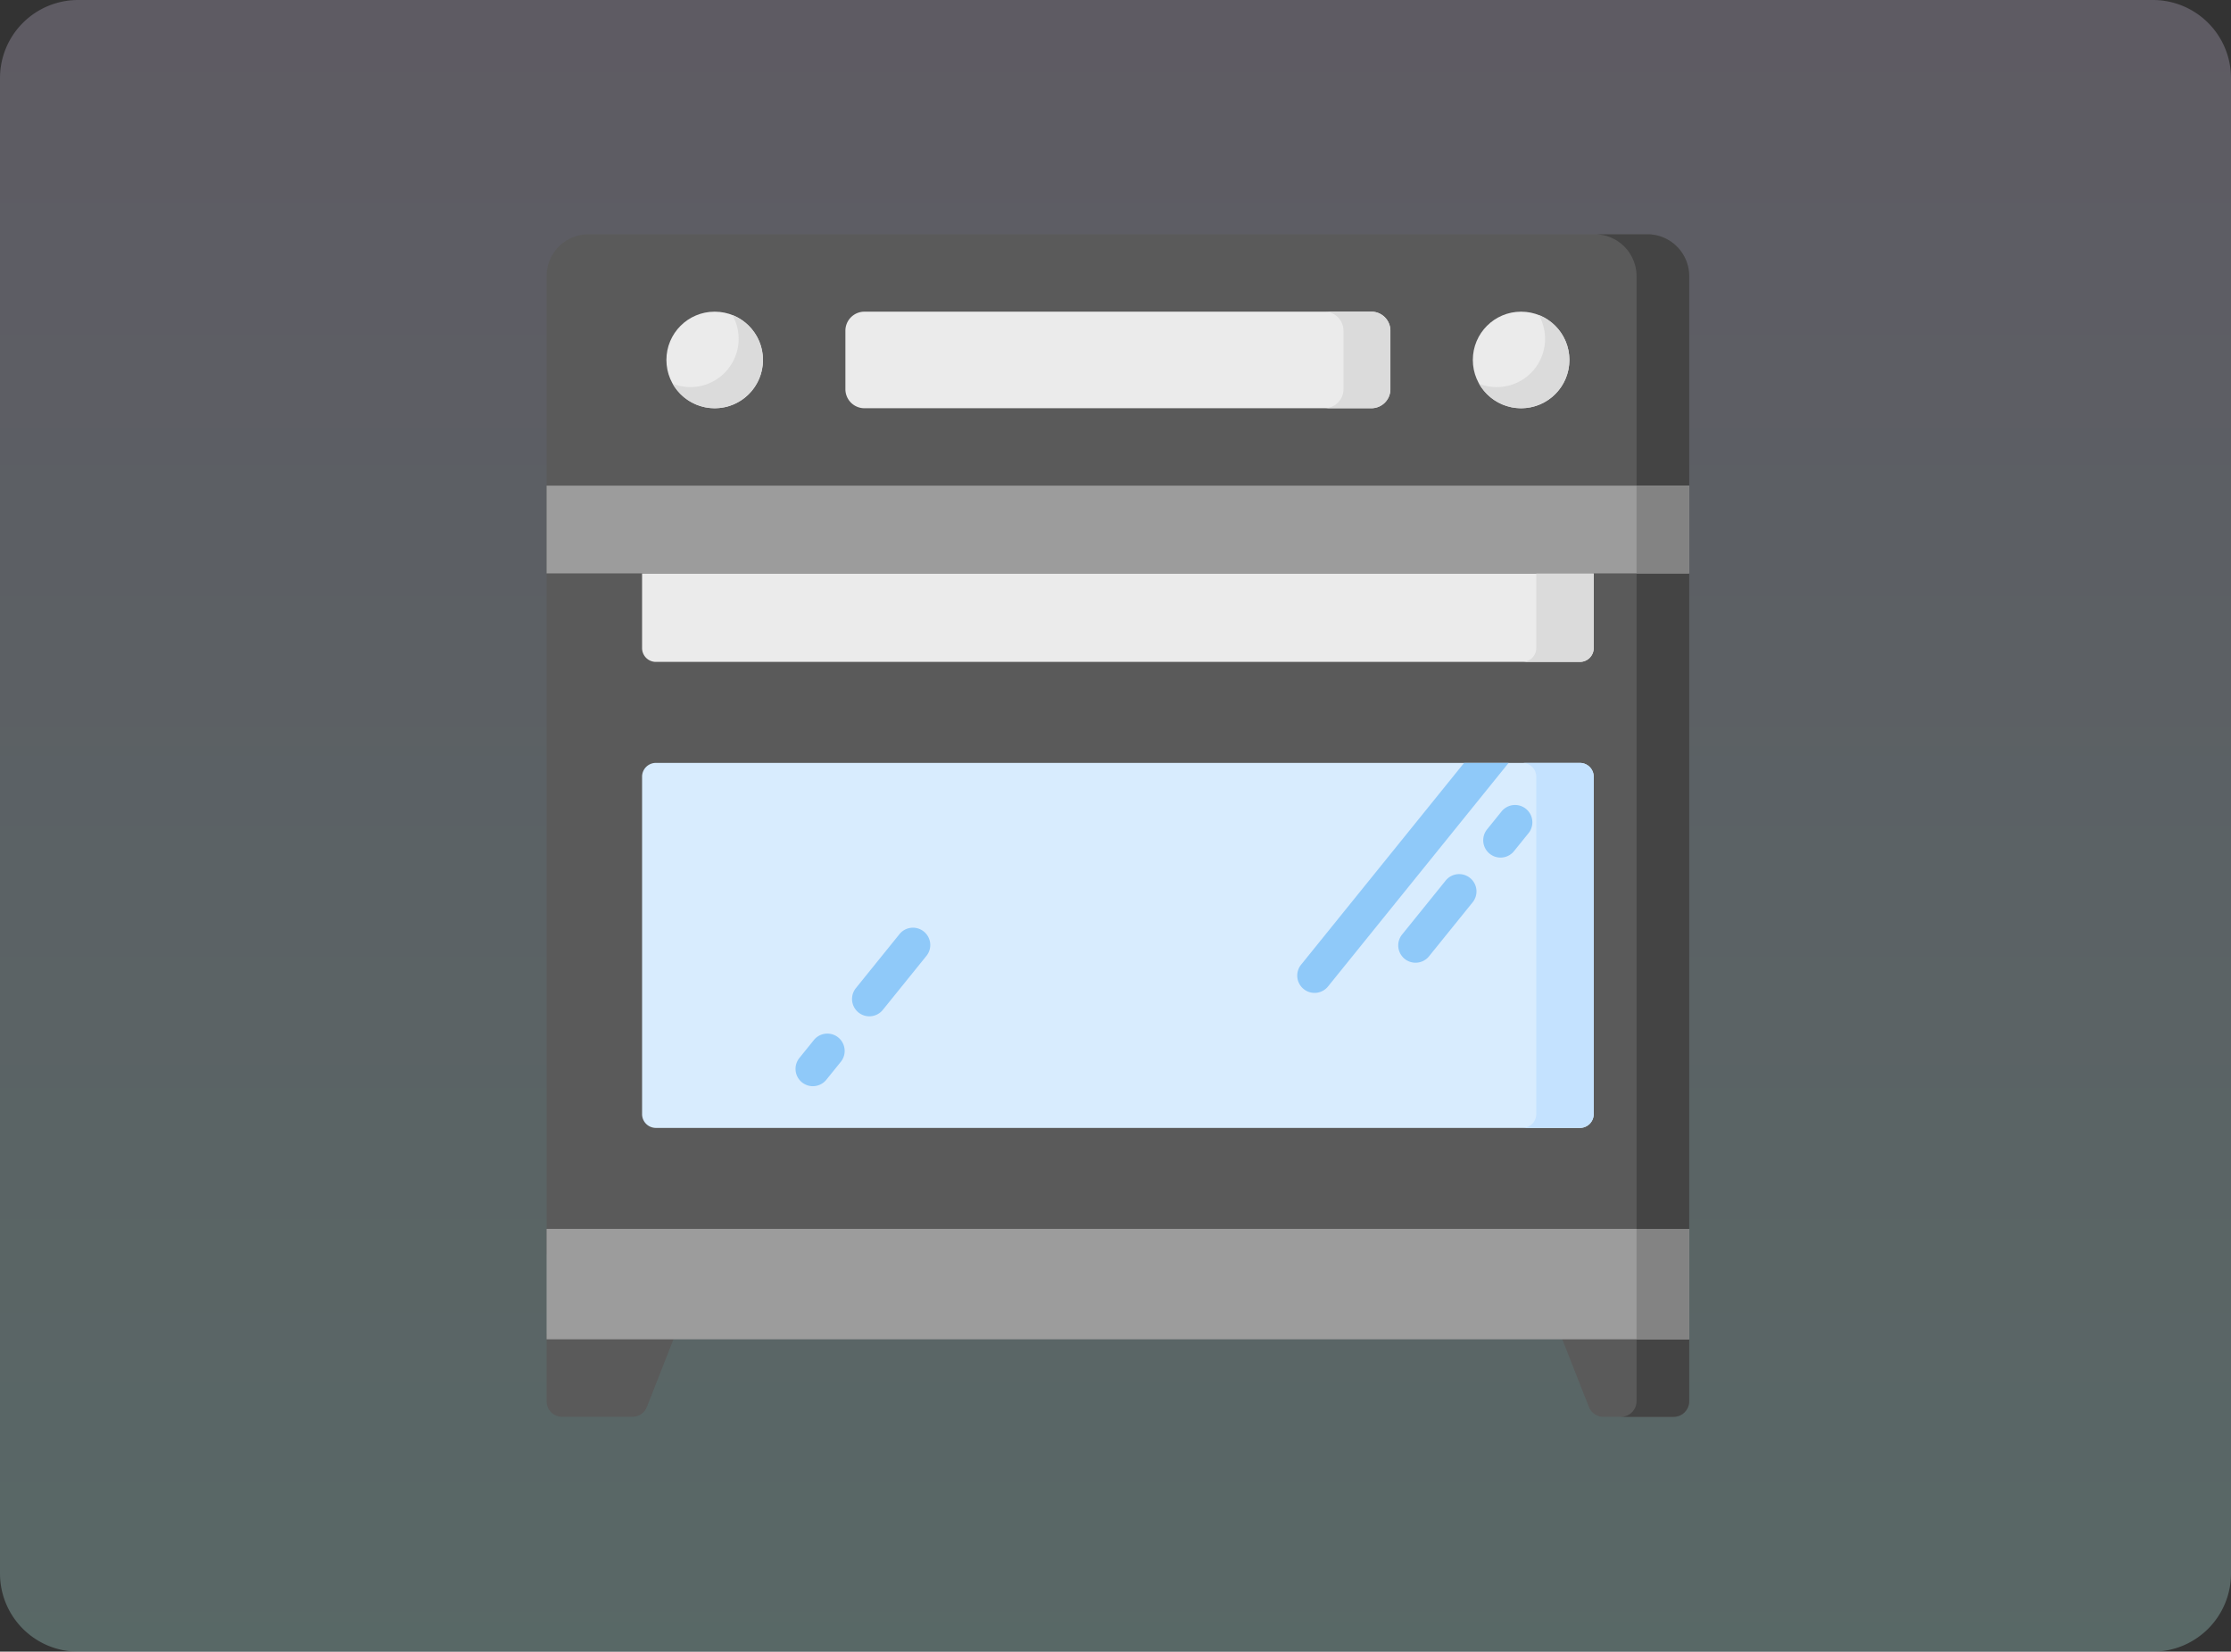 <svg xmlns="http://www.w3.org/2000/svg" xmlns:xlink="http://www.w3.org/1999/xlink" width="400" height="296.095" viewBox="0 0 400 296.095">
  <rect x="0" y="0" width="400" height="296.095" fill="#333333" stroke="none"/>
  <defs>
    <linearGradient id="linear-gradient" x1="0.5" x2="0.5" y2="1" gradientUnits="objectBoundingBox">
      <stop offset="0" stop-color="#d8ccec"/>
      <stop offset="1" stop-color="#c3fff8"/>
    </linearGradient>
  </defs>
  <g id="_6" data-name="6" transform="translate(-180 -2763)">
    <g id="Group_146933" data-name="Group 146933" transform="translate(0 1543)" opacity="0.26">
      <path id="BG" d="M14,0H386a14,14,0,0,1,14,14V282.095a14,14,0,0,1-14,14H14a14,14,0,0,1-14-14V14A14,14,0,0,1,14,0Z" transform="translate(180 1220)" fill="url(#linear-gradient)"/>
    </g>
    <g id="Group_146956" data-name="Group 146956" transform="translate(-20.519 2655)">
      <path id="Path_253817" data-name="Path 253817" d="M298.518,347.146V359.2a2.8,2.8,0,0,0,2.8,2.8H313.9a2.8,2.8,0,0,0,2.6-1.774l5.143-13.079Z" fill="#5a5a5a"/>
      <path id="Path_253818" data-name="Path 253818" d="M503.379,347.146V359.2a2.8,2.8,0,0,1-2.8,2.8H487.995a2.8,2.8,0,0,1-2.6-1.774l-5.143-13.079Z" fill="#5a5a5a"/>
      <path id="Path_253819" data-name="Path 253819" d="M503.379,347.146V359.2a2.8,2.8,0,0,1-2.8,2.8h-9.44a2.8,2.8,0,0,0,2.8-2.8V347.146Z" fill="#444"/>
      <path id="Path_253820" data-name="Path 253820" d="M495.869,150H306.029a7.51,7.51,0,0,0-7.511,7.51V332.85H503.379V157.51A7.51,7.51,0,0,0,495.869,150Z" fill="#5a5a5a"/>
      <path id="Path_253821" data-name="Path 253821" d="M298.518,328.311H503.379V348.1H298.518Z" fill="#9c9c9c"/>
      <path id="Path_253822" data-name="Path 253822" d="M483.781,226.661H318.115a2.477,2.477,0,0,1-2.477-2.478v-13.39H486.259v13.39a2.477,2.477,0,0,1-2.478,2.478Z" fill="#ebebeb"/>
      <path id="Path_253823" data-name="Path 253823" d="M486.259,210.795v13.386a2.477,2.477,0,0,1-2.476,2.48h-10.3a2.477,2.477,0,0,0,2.475-2.48V210.795Z" fill="#dbdbdb"/>
      <path id="Path_253824" data-name="Path 253824" d="M493.939,328.31h9.44V348.1h-9.44Z" fill="#838383"/>
      <path id="Path_253825" data-name="Path 253825" d="M493.939,195.061h9.44v133.25h-9.44Z" fill="#444"/>
      <path id="Path_253826" data-name="Path 253826" d="M503.379,157.51v37.551h-9.44V157.51A7.509,7.509,0,0,0,486.431,150h9.439A7.509,7.509,0,0,1,503.379,157.51Z" fill="#444"/>
      <g id="Group_146949" data-name="Group 146949">
        <circle id="Ellipse_5923" data-name="Ellipse 5923" cx="8.656" cy="8.656" r="8.656" transform="translate(320.001 163.874)" fill="#ebebeb"/>
        <circle id="Ellipse_5924" data-name="Ellipse 5924" cx="8.656" cy="8.656" r="8.656" transform="translate(464.585 163.874)" fill="#ebebeb"/>
        <path id="Path_253827" data-name="Path 253827" d="M446.392,181.185H355.505a3.411,3.411,0,0,1-3.412-3.412V167.286a3.411,3.411,0,0,1,3.412-3.412h90.887a3.412,3.412,0,0,1,3.412,3.412v10.488a3.412,3.412,0,0,1-3.412,3.411Z" fill="#ebebeb"/>
      </g>
      <path id="Path_253828" data-name="Path 253828" d="M337.31,172.531a8.652,8.652,0,0,1-16.184,4.261,8.652,8.652,0,0,0,10.7-12.314A8.642,8.642,0,0,1,337.31,172.531Z" fill="#dbdbdb"/>
      <path id="Path_253829" data-name="Path 253829" d="M481.895,172.531a8.652,8.652,0,0,1-16.184,4.261,8.653,8.653,0,0,0,10.7-12.318A8.652,8.652,0,0,1,481.895,172.531Z" fill="#dbdbdb"/>
      <path id="Path_253830" data-name="Path 253830" d="M449.806,167.284v10.49a3.413,3.413,0,0,1-3.415,3.412h-8.41a3.412,3.412,0,0,0,3.411-3.412v-10.49a3.411,3.411,0,0,0-3.411-3.411h8.41A3.412,3.412,0,0,1,449.806,167.284Z" fill="#dbdbdb"/>
      <g id="Group_146955" data-name="Group 146955">
        <path id="Path_253831" data-name="Path 253831" d="M483.781,310.206H318.115a2.478,2.478,0,0,1-2.477-2.478V247.244a2.478,2.478,0,0,1,2.477-2.478H483.781a2.478,2.478,0,0,1,2.478,2.478v60.484a2.478,2.478,0,0,1-2.478,2.478Z" fill="#d8ecfe"/>
        <path id="Path_253832" data-name="Path 253832" d="M486.259,247.243v60.485a2.474,2.474,0,0,1-2.476,2.476h-10.3a2.473,2.473,0,0,0,2.475-2.476V247.243a2.474,2.474,0,0,0-2.475-2.475h10.3A2.474,2.474,0,0,1,486.259,247.243Z" fill="#c4e2ff"/>
        <g id="Group_146950" data-name="Group 146950">
          <path id="Path_253833" data-name="Path 253833" d="M471,244.766l-32.351,40.049a3.105,3.105,0,1,1-4.832-3.9l29.2-36.148Z" fill="#8fc9f9"/>
        </g>
        <g id="Group_146951" data-name="Group 146951">
          <path id="Path_253834" data-name="Path 253834" d="M454.316,280.592a3.106,3.106,0,0,1-2.414-5.057l7.76-9.607a3.106,3.106,0,1,1,4.832,3.9l-7.76,9.607a3.1,3.1,0,0,1-2.418,1.154Z" fill="#8fc9f9"/>
        </g>
        <g id="Group_146952" data-name="Group 146952">
          <path id="Path_253835" data-name="Path 253835" d="M469.553,261.741a3.106,3.106,0,0,1-2.414-5.057l2.653-3.284a3.106,3.106,0,0,1,4.832,3.9l-2.653,3.284A3.1,3.1,0,0,1,469.553,261.741Z" fill="#8fc9f9"/>
        </g>
        <g id="Group_146953" data-name="Group 146953">
          <path id="Path_253836" data-name="Path 253836" d="M356.386,290.2a3.106,3.106,0,0,1-2.414-5.057l7.759-9.607a3.106,3.106,0,1,1,4.832,3.9l-7.76,9.607a3.1,3.1,0,0,1-2.417,1.154Z" fill="#8fc9f9"/>
        </g>
        <g id="Group_146954" data-name="Group 146954">
          <path id="Path_253837" data-name="Path 253837" d="M346.256,302.727a3.106,3.106,0,0,1-2.414-5.057l2.652-3.285a3.106,3.106,0,0,1,4.832,3.9l-2.653,3.285a3.1,3.1,0,0,1-2.417,1.154Z" fill="#8fc9f9"/>
        </g>
      </g>
      <path id="Path_253838" data-name="Path 253838" d="M298.518,195.059H503.379v15.734H298.518Z" fill="#9c9c9c"/>
      <path id="Path_253839" data-name="Path 253839" d="M493.939,195.061h9.44v15.734h-9.44Z" fill="#838383"/>
    </g>
  </g>
</svg>
